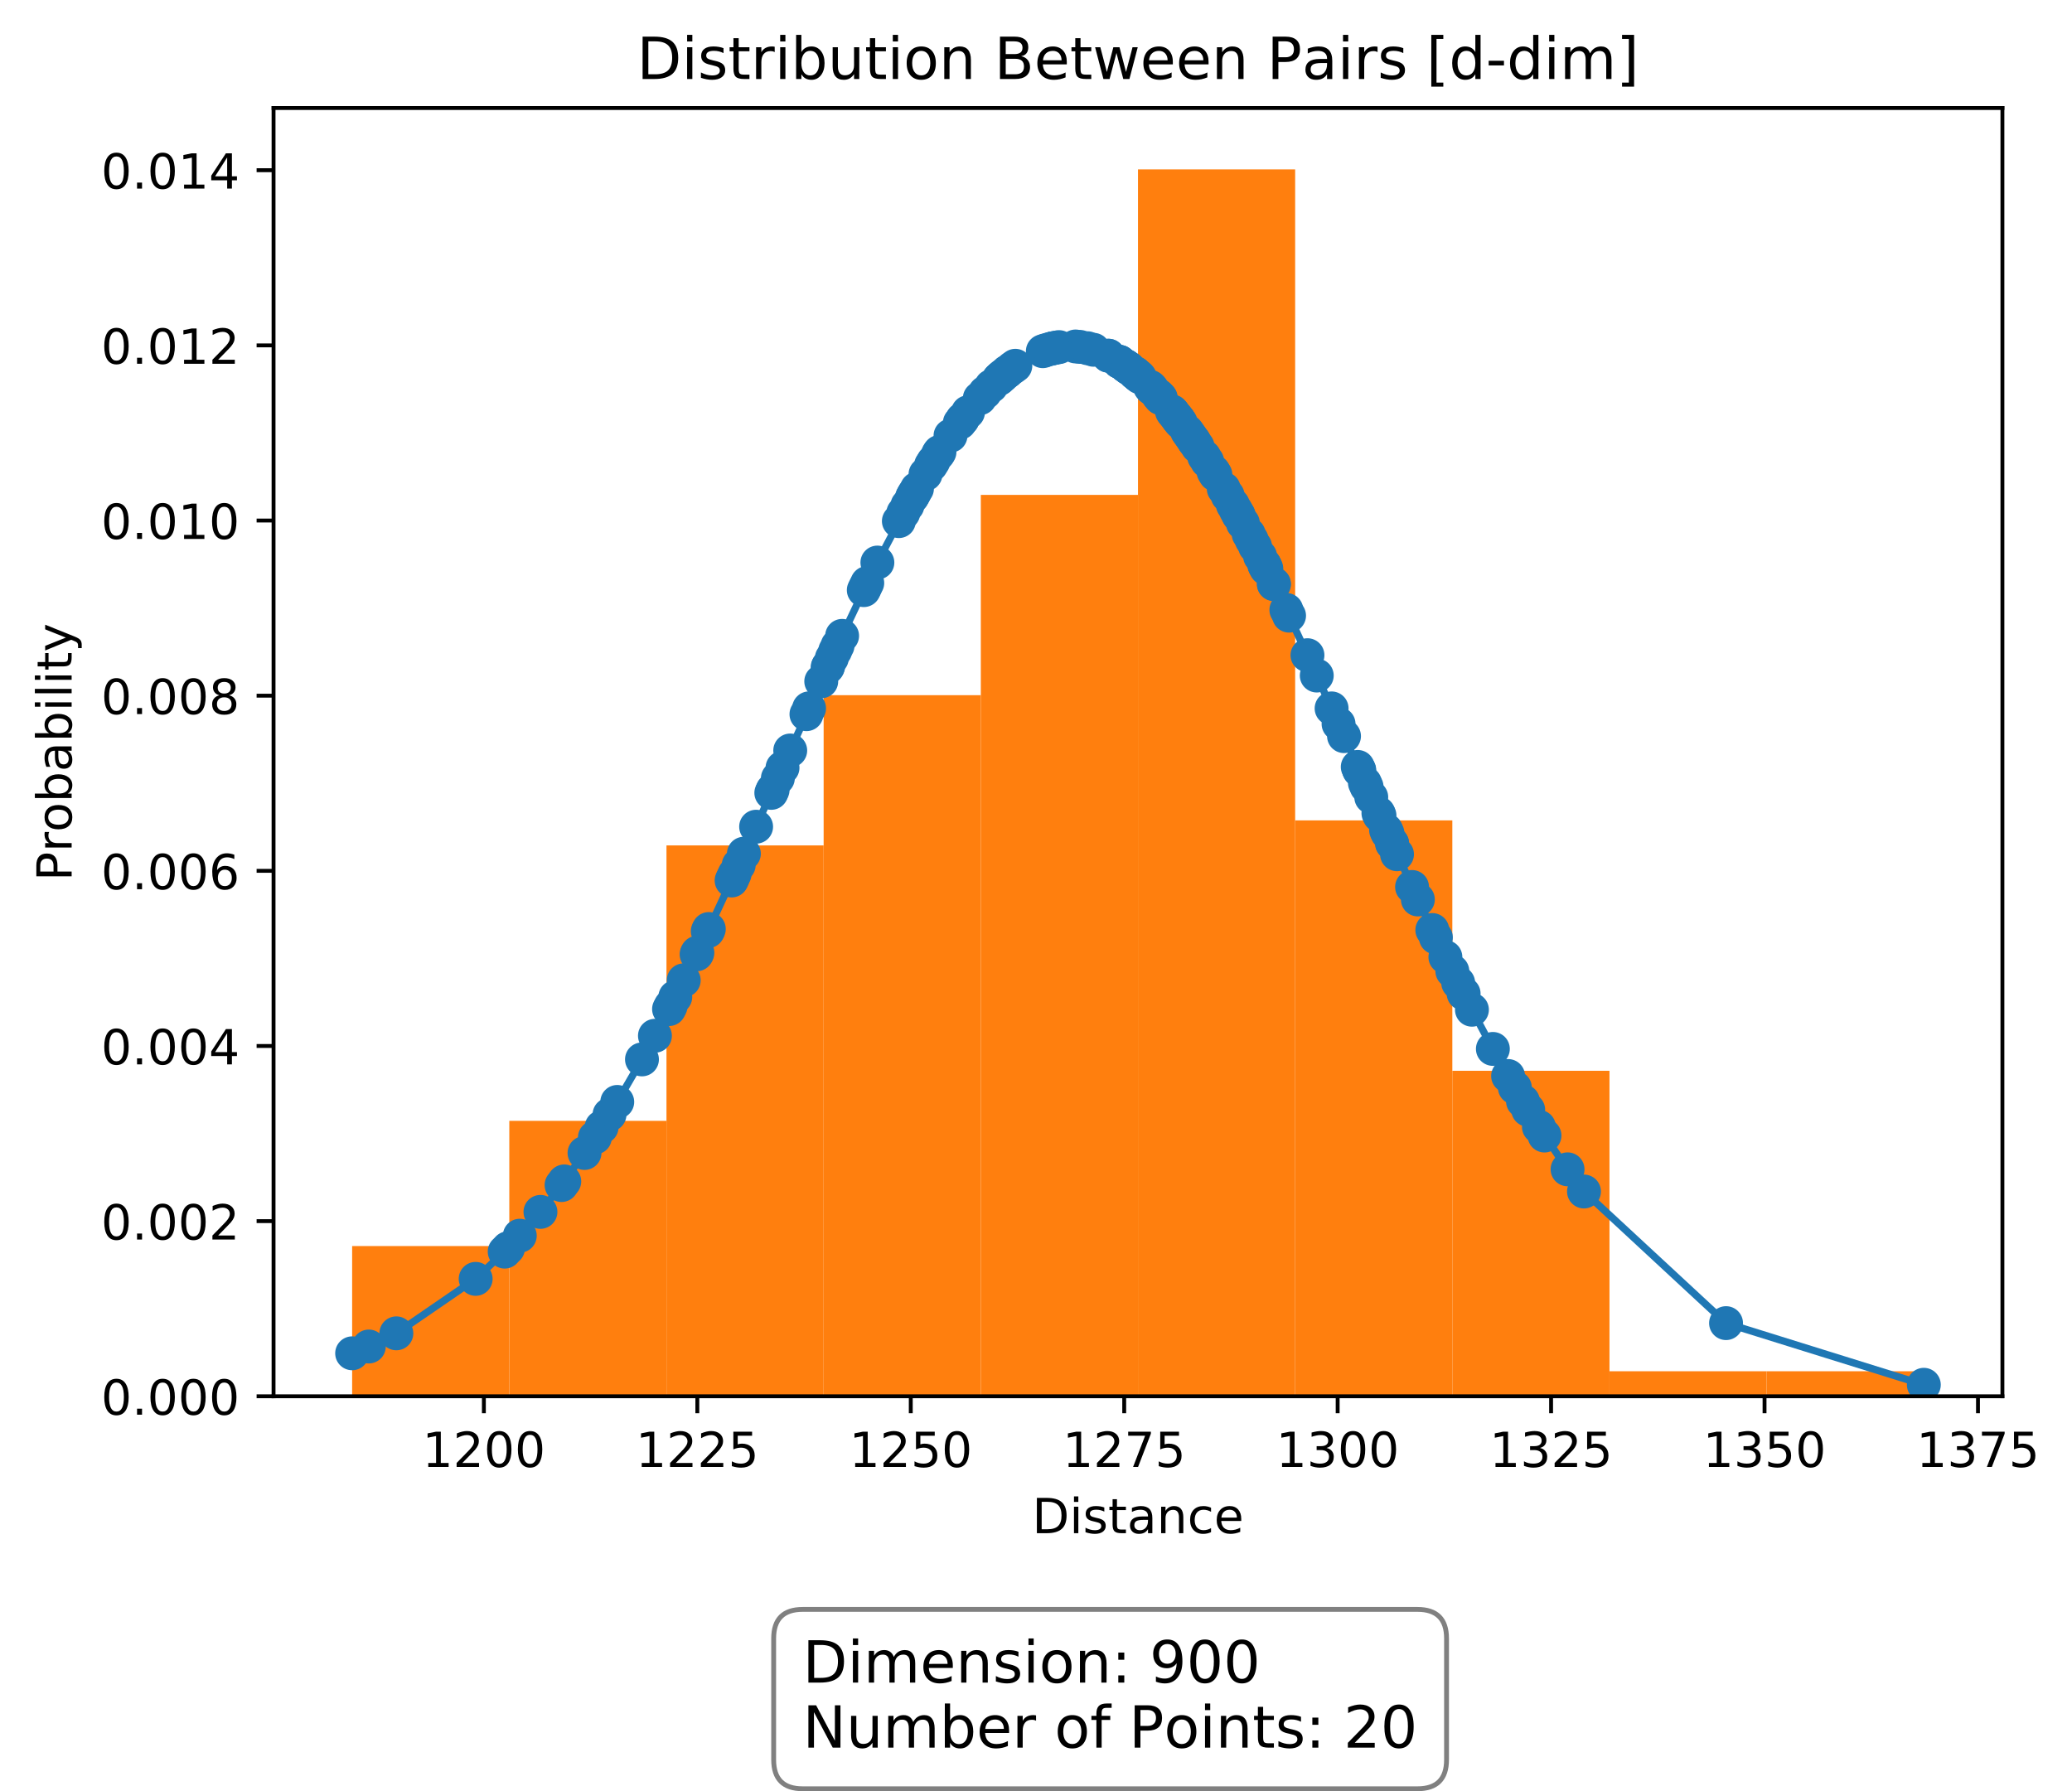 <?xml version="1.0" encoding="utf-8" standalone="no"?>
<!DOCTYPE svg PUBLIC "-//W3C//DTD SVG 1.1//EN"
  "http://www.w3.org/Graphics/SVG/1.1/DTD/svg11.dtd">
<!-- Created with matplotlib (http://matplotlib.org/) -->
<svg height="370pt" version="1.1" viewBox="0 0 428 370" width="428pt" xmlns="http://www.w3.org/2000/svg" xmlns:xlink="http://www.w3.org/1999/xlink">
 <defs>
  <style type="text/css">
*{stroke-linecap:butt;stroke-linejoin:round;}
  </style>
 </defs>
 <g id="figure_1">
  <g id="patch_1">
   <path d="M 0 370.702 
L 428.505 370.702 
L 428.505 0 
L 0 0 
z
" style="fill:#ffffff;"/>
  </g>
  <g id="axes_1">
   <g id="patch_2">
    <path d="M 56.506 288.43 
L 413.626 288.43 
L 413.626 22.318 
L 56.506 22.318 
z
" style="fill:#ffffff;"/>
   </g>
   <g id="patch_3">
    <path clip-path="url(#p02a61a9858)" d="M 72.739 288.43 
L 105.204 288.43 
L 105.204 257.397 
L 72.739 257.397 
z
" style="fill:#ff7f0e;"/>
   </g>
   <g id="patch_4">
    <path clip-path="url(#p02a61a9858)" d="M 105.204 288.43 
L 137.67 288.43 
L 137.67 231.535 
L 105.204 231.535 
z
" style="fill:#ff7f0e;"/>
   </g>
   <g id="patch_5">
    <path clip-path="url(#p02a61a9858)" d="M 137.67 288.43 
L 170.135 288.43 
L 170.135 174.641 
L 137.67 174.641 
z
" style="fill:#ff7f0e;"/>
   </g>
   <g id="patch_6">
    <path clip-path="url(#p02a61a9858)" d="M 170.135 288.43 
L 202.601 288.43 
L 202.601 143.607 
L 170.135 143.607 
z
" style="fill:#ff7f0e;"/>
   </g>
   <g id="patch_7">
    <path clip-path="url(#p02a61a9858)" d="M 202.601 288.43 
L 235.066 288.43 
L 235.066 102.229 
L 202.601 102.229 
z
" style="fill:#ff7f0e;"/>
   </g>
   <g id="patch_8">
    <path clip-path="url(#p02a61a9858)" d="M 235.066 288.43 
L 267.532 288.43 
L 267.532 34.99 
L 235.066 34.99 
z
" style="fill:#ff7f0e;"/>
   </g>
   <g id="patch_9">
    <path clip-path="url(#p02a61a9858)" d="M 267.532 288.43 
L 299.997 288.43 
L 299.997 169.468 
L 267.532 169.468 
z
" style="fill:#ff7f0e;"/>
   </g>
   <g id="patch_10">
    <path clip-path="url(#p02a61a9858)" d="M 299.997 288.43 
L 332.463 288.43 
L 332.463 221.191 
L 299.997 221.191 
z
" style="fill:#ff7f0e;"/>
   </g>
   <g id="patch_11">
    <path clip-path="url(#p02a61a9858)" d="M 332.463 288.43 
L 364.928 288.43 
L 364.928 283.258 
L 332.463 283.258 
z
" style="fill:#ff7f0e;"/>
   </g>
   <g id="patch_12">
    <path clip-path="url(#p02a61a9858)" d="M 364.928 288.43 
L 397.394 288.43 
L 397.394 283.258 
L 364.928 283.258 
z
" style="fill:#ff7f0e;"/>
   </g>
   <g id="matplotlib.axis_1">
    <g id="xtick_1">
     <g id="line2d_1">
      <defs>
       <path d="M 0 0 
L 0 3.5 
" id="md42ec4cbad" style="stroke:#000000;stroke-width:0.8;"/>
      </defs>
      <g>
       <use style="stroke:#000000;stroke-width:0.8;" x="99.952" xlink:href="#md42ec4cbad" y="288.43"/>
      </g>
     </g>
     <g id="text_1">
      <!-- 1200 -->
      <defs>
       <path d="M 12.406 8.297 
L 28.516 8.297 
L 28.516 63.922 
L 10.984 60.406 
L 10.984 69.391 
L 28.422 72.906 
L 38.281 72.906 
L 38.281 8.297 
L 54.391 8.297 
L 54.391 0 
L 12.406 0 
z
" id="DejaVuSans-31"/>
       <path d="M 19.188 8.297 
L 53.609 8.297 
L 53.609 0 
L 7.328 0 
L 7.328 8.297 
Q 12.938 14.109 22.625 23.891 
Q 32.328 33.688 34.812 36.531 
Q 39.547 41.844 41.422 45.531 
Q 43.312 49.219 43.312 52.781 
Q 43.312 58.594 39.234 62.25 
Q 35.156 65.922 28.609 65.922 
Q 23.969 65.922 18.812 64.312 
Q 13.672 62.703 7.812 59.422 
L 7.812 69.391 
Q 13.766 71.781 18.938 73 
Q 24.125 74.219 28.422 74.219 
Q 39.75 74.219 46.484 68.547 
Q 53.219 62.891 53.219 53.422 
Q 53.219 48.922 51.531 44.891 
Q 49.859 40.875 45.406 35.406 
Q 44.188 33.984 37.641 27.219 
Q 31.109 20.453 19.188 8.297 
z
" id="DejaVuSans-32"/>
       <path d="M 31.781 66.406 
Q 24.172 66.406 20.328 58.906 
Q 16.5 51.422 16.5 36.375 
Q 16.5 21.391 20.328 13.891 
Q 24.172 6.391 31.781 6.391 
Q 39.453 6.391 43.281 13.891 
Q 47.125 21.391 47.125 36.375 
Q 47.125 51.422 43.281 58.906 
Q 39.453 66.406 31.781 66.406 
z
M 31.781 74.219 
Q 44.047 74.219 50.516 64.516 
Q 56.984 54.828 56.984 36.375 
Q 56.984 17.969 50.516 8.266 
Q 44.047 -1.422 31.781 -1.422 
Q 19.531 -1.422 13.062 8.266 
Q 6.594 17.969 6.594 36.375 
Q 6.594 54.828 13.062 64.516 
Q 19.531 74.219 31.781 74.219 
z
" id="DejaVuSans-30"/>
      </defs>
      <g transform="translate(87.227 303.029)scale(0.1 -0.1)">
       <use xlink:href="#DejaVuSans-31"/>
       <use x="63.623" xlink:href="#DejaVuSans-32"/>
       <use x="127.246" xlink:href="#DejaVuSans-30"/>
       <use x="190.869" xlink:href="#DejaVuSans-30"/>
      </g>
     </g>
    </g>
    <g id="xtick_2">
     <g id="line2d_2">
      <g>
       <use style="stroke:#000000;stroke-width:0.8;" x="144.042" xlink:href="#md42ec4cbad" y="288.43"/>
      </g>
     </g>
     <g id="text_2">
      <!-- 1225 -->
      <defs>
       <path d="M 10.797 72.906 
L 49.516 72.906 
L 49.516 64.594 
L 19.828 64.594 
L 19.828 46.734 
Q 21.969 47.469 24.109 47.828 
Q 26.266 48.188 28.422 48.188 
Q 40.625 48.188 47.75 41.5 
Q 54.891 34.812 54.891 23.391 
Q 54.891 11.625 47.562 5.094 
Q 40.234 -1.422 26.906 -1.422 
Q 22.312 -1.422 17.547 -0.641 
Q 12.797 0.141 7.719 1.703 
L 7.719 11.625 
Q 12.109 9.234 16.797 8.062 
Q 21.484 6.891 26.703 6.891 
Q 35.156 6.891 40.078 11.328 
Q 45.016 15.766 45.016 23.391 
Q 45.016 31 40.078 35.438 
Q 35.156 39.891 26.703 39.891 
Q 22.75 39.891 18.812 39.016 
Q 14.891 38.141 10.797 36.281 
z
" id="DejaVuSans-35"/>
      </defs>
      <g transform="translate(131.317 303.029)scale(0.1 -0.1)">
       <use xlink:href="#DejaVuSans-31"/>
       <use x="63.623" xlink:href="#DejaVuSans-32"/>
       <use x="127.246" xlink:href="#DejaVuSans-32"/>
       <use x="190.869" xlink:href="#DejaVuSans-35"/>
      </g>
     </g>
    </g>
    <g id="xtick_3">
     <g id="line2d_3">
      <g>
       <use style="stroke:#000000;stroke-width:0.8;" x="188.132" xlink:href="#md42ec4cbad" y="288.43"/>
      </g>
     </g>
     <g id="text_3">
      <!-- 1250 -->
      <g transform="translate(175.407 303.029)scale(0.1 -0.1)">
       <use xlink:href="#DejaVuSans-31"/>
       <use x="63.623" xlink:href="#DejaVuSans-32"/>
       <use x="127.246" xlink:href="#DejaVuSans-35"/>
       <use x="190.869" xlink:href="#DejaVuSans-30"/>
      </g>
     </g>
    </g>
    <g id="xtick_4">
     <g id="line2d_4">
      <g>
       <use style="stroke:#000000;stroke-width:0.8;" x="232.221" xlink:href="#md42ec4cbad" y="288.43"/>
      </g>
     </g>
     <g id="text_4">
      <!-- 1275 -->
      <defs>
       <path d="M 8.203 72.906 
L 55.078 72.906 
L 55.078 68.703 
L 28.609 0 
L 18.312 0 
L 43.219 64.594 
L 8.203 64.594 
z
" id="DejaVuSans-37"/>
      </defs>
      <g transform="translate(219.496 303.029)scale(0.1 -0.1)">
       <use xlink:href="#DejaVuSans-31"/>
       <use x="63.623" xlink:href="#DejaVuSans-32"/>
       <use x="127.246" xlink:href="#DejaVuSans-37"/>
       <use x="190.869" xlink:href="#DejaVuSans-35"/>
      </g>
     </g>
    </g>
    <g id="xtick_5">
     <g id="line2d_5">
      <g>
       <use style="stroke:#000000;stroke-width:0.8;" x="276.311" xlink:href="#md42ec4cbad" y="288.43"/>
      </g>
     </g>
     <g id="text_5">
      <!-- 1300 -->
      <defs>
       <path d="M 40.578 39.312 
Q 47.656 37.797 51.625 33 
Q 55.609 28.219 55.609 21.188 
Q 55.609 10.406 48.188 4.484 
Q 40.766 -1.422 27.094 -1.422 
Q 22.516 -1.422 17.656 -0.516 
Q 12.797 0.391 7.625 2.203 
L 7.625 11.719 
Q 11.719 9.328 16.594 8.109 
Q 21.484 6.891 26.812 6.891 
Q 36.078 6.891 40.938 10.547 
Q 45.797 14.203 45.797 21.188 
Q 45.797 27.641 41.281 31.266 
Q 36.766 34.906 28.719 34.906 
L 20.219 34.906 
L 20.219 43.016 
L 29.109 43.016 
Q 36.375 43.016 40.234 45.922 
Q 44.094 48.828 44.094 54.297 
Q 44.094 59.906 40.109 62.906 
Q 36.141 65.922 28.719 65.922 
Q 24.656 65.922 20.016 65.031 
Q 15.375 64.156 9.812 62.312 
L 9.812 71.094 
Q 15.438 72.656 20.344 73.438 
Q 25.25 74.219 29.594 74.219 
Q 40.828 74.219 47.359 69.109 
Q 53.906 64.016 53.906 55.328 
Q 53.906 49.266 50.438 45.094 
Q 46.969 40.922 40.578 39.312 
z
" id="DejaVuSans-33"/>
      </defs>
      <g transform="translate(263.586 303.029)scale(0.1 -0.1)">
       <use xlink:href="#DejaVuSans-31"/>
       <use x="63.623" xlink:href="#DejaVuSans-33"/>
       <use x="127.246" xlink:href="#DejaVuSans-30"/>
       <use x="190.869" xlink:href="#DejaVuSans-30"/>
      </g>
     </g>
    </g>
    <g id="xtick_6">
     <g id="line2d_6">
      <g>
       <use style="stroke:#000000;stroke-width:0.8;" x="320.4" xlink:href="#md42ec4cbad" y="288.43"/>
      </g>
     </g>
     <g id="text_6">
      <!-- 1325 -->
      <g transform="translate(307.675 303.029)scale(0.1 -0.1)">
       <use xlink:href="#DejaVuSans-31"/>
       <use x="63.623" xlink:href="#DejaVuSans-33"/>
       <use x="127.246" xlink:href="#DejaVuSans-32"/>
       <use x="190.869" xlink:href="#DejaVuSans-35"/>
      </g>
     </g>
    </g>
    <g id="xtick_7">
     <g id="line2d_7">
      <g>
       <use style="stroke:#000000;stroke-width:0.8;" x="364.49" xlink:href="#md42ec4cbad" y="288.43"/>
      </g>
     </g>
     <g id="text_7">
      <!-- 1350 -->
      <g transform="translate(351.765 303.029)scale(0.1 -0.1)">
       <use xlink:href="#DejaVuSans-31"/>
       <use x="63.623" xlink:href="#DejaVuSans-33"/>
       <use x="127.246" xlink:href="#DejaVuSans-35"/>
       <use x="190.869" xlink:href="#DejaVuSans-30"/>
      </g>
     </g>
    </g>
    <g id="xtick_8">
     <g id="line2d_8">
      <g>
       <use style="stroke:#000000;stroke-width:0.8;" x="408.58" xlink:href="#md42ec4cbad" y="288.43"/>
      </g>
     </g>
     <g id="text_8">
      <!-- 1375 -->
      <g transform="translate(395.855 303.029)scale(0.1 -0.1)">
       <use xlink:href="#DejaVuSans-31"/>
       <use x="63.623" xlink:href="#DejaVuSans-33"/>
       <use x="127.246" xlink:href="#DejaVuSans-37"/>
       <use x="190.869" xlink:href="#DejaVuSans-35"/>
      </g>
     </g>
    </g>
    <g id="text_9">
     <!-- Distance -->
     <defs>
      <path d="M 19.672 64.797 
L 19.672 8.109 
L 31.594 8.109 
Q 46.688 8.109 53.688 14.938 
Q 60.688 21.781 60.688 36.531 
Q 60.688 51.172 53.688 57.984 
Q 46.688 64.797 31.594 64.797 
z
M 9.812 72.906 
L 30.078 72.906 
Q 51.266 72.906 61.172 64.094 
Q 71.094 55.281 71.094 36.531 
Q 71.094 17.672 61.125 8.828 
Q 51.172 0 30.078 0 
L 9.812 0 
z
" id="DejaVuSans-44"/>
      <path d="M 9.422 54.688 
L 18.406 54.688 
L 18.406 0 
L 9.422 0 
z
M 9.422 75.984 
L 18.406 75.984 
L 18.406 64.594 
L 9.422 64.594 
z
" id="DejaVuSans-69"/>
      <path d="M 44.281 53.078 
L 44.281 44.578 
Q 40.484 46.531 36.375 47.5 
Q 32.281 48.484 27.875 48.484 
Q 21.188 48.484 17.844 46.438 
Q 14.5 44.391 14.5 40.281 
Q 14.5 37.156 16.891 35.375 
Q 19.281 33.594 26.516 31.984 
L 29.594 31.297 
Q 39.156 29.25 43.188 25.516 
Q 47.219 21.781 47.219 15.094 
Q 47.219 7.469 41.188 3.016 
Q 35.156 -1.422 24.609 -1.422 
Q 20.219 -1.422 15.453 -0.562 
Q 10.688 0.297 5.422 2 
L 5.422 11.281 
Q 10.406 8.688 15.234 7.391 
Q 20.062 6.109 24.812 6.109 
Q 31.156 6.109 34.562 8.281 
Q 37.984 10.453 37.984 14.406 
Q 37.984 18.062 35.516 20.016 
Q 33.062 21.969 24.703 23.781 
L 21.578 24.516 
Q 13.234 26.266 9.516 29.906 
Q 5.812 33.547 5.812 39.891 
Q 5.812 47.609 11.281 51.797 
Q 16.75 56 26.812 56 
Q 31.781 56 36.172 55.266 
Q 40.578 54.547 44.281 53.078 
z
" id="DejaVuSans-73"/>
      <path d="M 18.312 70.219 
L 18.312 54.688 
L 36.812 54.688 
L 36.812 47.703 
L 18.312 47.703 
L 18.312 18.016 
Q 18.312 11.328 20.141 9.422 
Q 21.969 7.516 27.594 7.516 
L 36.812 7.516 
L 36.812 0 
L 27.594 0 
Q 17.188 0 13.234 3.875 
Q 9.281 7.766 9.281 18.016 
L 9.281 47.703 
L 2.688 47.703 
L 2.688 54.688 
L 9.281 54.688 
L 9.281 70.219 
z
" id="DejaVuSans-74"/>
      <path d="M 34.281 27.484 
Q 23.391 27.484 19.188 25 
Q 14.984 22.516 14.984 16.5 
Q 14.984 11.719 18.141 8.906 
Q 21.297 6.109 26.703 6.109 
Q 34.188 6.109 38.703 11.406 
Q 43.219 16.703 43.219 25.484 
L 43.219 27.484 
z
M 52.203 31.203 
L 52.203 0 
L 43.219 0 
L 43.219 8.297 
Q 40.141 3.328 35.547 0.953 
Q 30.953 -1.422 24.312 -1.422 
Q 15.922 -1.422 10.953 3.297 
Q 6 8.016 6 15.922 
Q 6 25.141 12.172 29.828 
Q 18.359 34.516 30.609 34.516 
L 43.219 34.516 
L 43.219 35.406 
Q 43.219 41.609 39.141 45 
Q 35.062 48.391 27.688 48.391 
Q 23 48.391 18.547 47.266 
Q 14.109 46.141 10.016 43.891 
L 10.016 52.203 
Q 14.938 54.109 19.578 55.047 
Q 24.219 56 28.609 56 
Q 40.484 56 46.344 49.844 
Q 52.203 43.703 52.203 31.203 
z
" id="DejaVuSans-61"/>
      <path d="M 54.891 33.016 
L 54.891 0 
L 45.906 0 
L 45.906 32.719 
Q 45.906 40.484 42.875 44.328 
Q 39.844 48.188 33.797 48.188 
Q 26.516 48.188 22.312 43.547 
Q 18.109 38.922 18.109 30.906 
L 18.109 0 
L 9.078 0 
L 9.078 54.688 
L 18.109 54.688 
L 18.109 46.188 
Q 21.344 51.125 25.703 53.562 
Q 30.078 56 35.797 56 
Q 45.219 56 50.047 50.172 
Q 54.891 44.344 54.891 33.016 
z
" id="DejaVuSans-6e"/>
      <path d="M 48.781 52.594 
L 48.781 44.188 
Q 44.969 46.297 41.141 47.344 
Q 37.312 48.391 33.406 48.391 
Q 24.656 48.391 19.812 42.844 
Q 14.984 37.312 14.984 27.297 
Q 14.984 17.281 19.812 11.734 
Q 24.656 6.203 33.406 6.203 
Q 37.312 6.203 41.141 7.25 
Q 44.969 8.297 48.781 10.406 
L 48.781 2.094 
Q 45.016 0.344 40.984 -0.531 
Q 36.969 -1.422 32.422 -1.422 
Q 20.062 -1.422 12.781 6.344 
Q 5.516 14.109 5.516 27.297 
Q 5.516 40.672 12.859 48.328 
Q 20.219 56 33.016 56 
Q 37.156 56 41.109 55.141 
Q 45.062 54.297 48.781 52.594 
z
" id="DejaVuSans-63"/>
      <path d="M 56.203 29.594 
L 56.203 25.203 
L 14.891 25.203 
Q 15.484 15.922 20.484 11.062 
Q 25.484 6.203 34.422 6.203 
Q 39.594 6.203 44.453 7.469 
Q 49.312 8.734 54.109 11.281 
L 54.109 2.781 
Q 49.266 0.734 44.188 -0.344 
Q 39.109 -1.422 33.891 -1.422 
Q 20.797 -1.422 13.156 6.188 
Q 5.516 13.812 5.516 26.812 
Q 5.516 40.234 12.766 48.109 
Q 20.016 56 32.328 56 
Q 43.359 56 49.781 48.891 
Q 56.203 41.797 56.203 29.594 
z
M 47.219 32.234 
Q 47.125 39.594 43.094 43.984 
Q 39.062 48.391 32.422 48.391 
Q 24.906 48.391 20.391 44.141 
Q 15.875 39.891 15.188 32.172 
z
" id="DejaVuSans-65"/>
     </defs>
     <g transform="translate(213.204 316.707)scale(0.1 -0.1)">
      <use xlink:href="#DejaVuSans-44"/>
      <use x="77.002" xlink:href="#DejaVuSans-69"/>
      <use x="104.785" xlink:href="#DejaVuSans-73"/>
      <use x="156.885" xlink:href="#DejaVuSans-74"/>
      <use x="196.094" xlink:href="#DejaVuSans-61"/>
      <use x="257.373" xlink:href="#DejaVuSans-6e"/>
      <use x="320.752" xlink:href="#DejaVuSans-63"/>
      <use x="375.732" xlink:href="#DejaVuSans-65"/>
     </g>
    </g>
   </g>
   <g id="matplotlib.axis_2">
    <g id="ytick_1">
     <g id="line2d_9">
      <defs>
       <path d="M 0 0 
L -3.5 0 
" id="ma7ad025b4d" style="stroke:#000000;stroke-width:0.8;"/>
      </defs>
      <g>
       <use style="stroke:#000000;stroke-width:0.8;" x="56.506" xlink:href="#ma7ad025b4d" y="288.43"/>
      </g>
     </g>
     <g id="text_10">
      <!-- 0.000 -->
      <defs>
       <path d="M 10.688 12.406 
L 21 12.406 
L 21 0 
L 10.688 0 
z
" id="DejaVuSans-2e"/>
      </defs>
      <g transform="translate(20.878 292.229)scale(0.1 -0.1)">
       <use xlink:href="#DejaVuSans-30"/>
       <use x="63.623" xlink:href="#DejaVuSans-2e"/>
       <use x="95.41" xlink:href="#DejaVuSans-30"/>
       <use x="159.033" xlink:href="#DejaVuSans-30"/>
       <use x="222.656" xlink:href="#DejaVuSans-30"/>
      </g>
     </g>
    </g>
    <g id="ytick_2">
     <g id="line2d_10">
      <g>
       <use style="stroke:#000000;stroke-width:0.8;" x="56.506" xlink:href="#ma7ad025b4d" y="252.249"/>
      </g>
     </g>
     <g id="text_11">
      <!-- 0.002 -->
      <g transform="translate(20.878 256.048)scale(0.1 -0.1)">
       <use xlink:href="#DejaVuSans-30"/>
       <use x="63.623" xlink:href="#DejaVuSans-2e"/>
       <use x="95.41" xlink:href="#DejaVuSans-30"/>
       <use x="159.033" xlink:href="#DejaVuSans-30"/>
       <use x="222.656" xlink:href="#DejaVuSans-32"/>
      </g>
     </g>
    </g>
    <g id="ytick_3">
     <g id="line2d_11">
      <g>
       <use style="stroke:#000000;stroke-width:0.8;" x="56.506" xlink:href="#ma7ad025b4d" y="216.067"/>
      </g>
     </g>
     <g id="text_12">
      <!-- 0.004 -->
      <defs>
       <path d="M 37.797 64.312 
L 12.891 25.391 
L 37.797 25.391 
z
M 35.203 72.906 
L 47.609 72.906 
L 47.609 25.391 
L 58.016 25.391 
L 58.016 17.188 
L 47.609 17.188 
L 47.609 0 
L 37.797 0 
L 37.797 17.188 
L 4.891 17.188 
L 4.891 26.703 
z
" id="DejaVuSans-34"/>
      </defs>
      <g transform="translate(20.878 219.866)scale(0.1 -0.1)">
       <use xlink:href="#DejaVuSans-30"/>
       <use x="63.623" xlink:href="#DejaVuSans-2e"/>
       <use x="95.41" xlink:href="#DejaVuSans-30"/>
       <use x="159.033" xlink:href="#DejaVuSans-30"/>
       <use x="222.656" xlink:href="#DejaVuSans-34"/>
      </g>
     </g>
    </g>
    <g id="ytick_4">
     <g id="line2d_12">
      <g>
       <use style="stroke:#000000;stroke-width:0.8;" x="56.506" xlink:href="#ma7ad025b4d" y="179.885"/>
      </g>
     </g>
     <g id="text_13">
      <!-- 0.006 -->
      <defs>
       <path d="M 33.016 40.375 
Q 26.375 40.375 22.484 35.828 
Q 18.609 31.297 18.609 23.391 
Q 18.609 15.531 22.484 10.953 
Q 26.375 6.391 33.016 6.391 
Q 39.656 6.391 43.531 10.953 
Q 47.406 15.531 47.406 23.391 
Q 47.406 31.297 43.531 35.828 
Q 39.656 40.375 33.016 40.375 
z
M 52.594 71.297 
L 52.594 62.312 
Q 48.875 64.062 45.094 64.984 
Q 41.312 65.922 37.594 65.922 
Q 27.828 65.922 22.672 59.328 
Q 17.531 52.734 16.797 39.406 
Q 19.672 43.656 24.016 45.922 
Q 28.375 48.188 33.594 48.188 
Q 44.578 48.188 50.953 41.516 
Q 57.328 34.859 57.328 23.391 
Q 57.328 12.156 50.688 5.359 
Q 44.047 -1.422 33.016 -1.422 
Q 20.359 -1.422 13.672 8.266 
Q 6.984 17.969 6.984 36.375 
Q 6.984 53.656 15.188 63.938 
Q 23.391 74.219 37.203 74.219 
Q 40.922 74.219 44.703 73.484 
Q 48.484 72.75 52.594 71.297 
z
" id="DejaVuSans-36"/>
      </defs>
      <g transform="translate(20.878 183.685)scale(0.1 -0.1)">
       <use xlink:href="#DejaVuSans-30"/>
       <use x="63.623" xlink:href="#DejaVuSans-2e"/>
       <use x="95.41" xlink:href="#DejaVuSans-30"/>
       <use x="159.033" xlink:href="#DejaVuSans-30"/>
       <use x="222.656" xlink:href="#DejaVuSans-36"/>
      </g>
     </g>
    </g>
    <g id="ytick_5">
     <g id="line2d_13">
      <g>
       <use style="stroke:#000000;stroke-width:0.8;" x="56.506" xlink:href="#ma7ad025b4d" y="143.704"/>
      </g>
     </g>
     <g id="text_14">
      <!-- 0.008 -->
      <defs>
       <path d="M 31.781 34.625 
Q 24.75 34.625 20.719 30.859 
Q 16.703 27.094 16.703 20.516 
Q 16.703 13.922 20.719 10.156 
Q 24.75 6.391 31.781 6.391 
Q 38.812 6.391 42.859 10.172 
Q 46.922 13.969 46.922 20.516 
Q 46.922 27.094 42.891 30.859 
Q 38.875 34.625 31.781 34.625 
z
M 21.922 38.812 
Q 15.578 40.375 12.031 44.719 
Q 8.5 49.078 8.5 55.328 
Q 8.5 64.062 14.719 69.141 
Q 20.953 74.219 31.781 74.219 
Q 42.672 74.219 48.875 69.141 
Q 55.078 64.062 55.078 55.328 
Q 55.078 49.078 51.531 44.719 
Q 48 40.375 41.703 38.812 
Q 48.828 37.156 52.797 32.312 
Q 56.781 27.484 56.781 20.516 
Q 56.781 9.906 50.312 4.234 
Q 43.844 -1.422 31.781 -1.422 
Q 19.734 -1.422 13.25 4.234 
Q 6.781 9.906 6.781 20.516 
Q 6.781 27.484 10.781 32.312 
Q 14.797 37.156 21.922 38.812 
z
M 18.312 54.391 
Q 18.312 48.734 21.844 45.562 
Q 25.391 42.391 31.781 42.391 
Q 38.141 42.391 41.719 45.562 
Q 45.312 48.734 45.312 54.391 
Q 45.312 60.062 41.719 63.234 
Q 38.141 66.406 31.781 66.406 
Q 25.391 66.406 21.844 63.234 
Q 18.312 60.062 18.312 54.391 
z
" id="DejaVuSans-38"/>
      </defs>
      <g transform="translate(20.878 147.503)scale(0.1 -0.1)">
       <use xlink:href="#DejaVuSans-30"/>
       <use x="63.623" xlink:href="#DejaVuSans-2e"/>
       <use x="95.41" xlink:href="#DejaVuSans-30"/>
       <use x="159.033" xlink:href="#DejaVuSans-30"/>
       <use x="222.656" xlink:href="#DejaVuSans-38"/>
      </g>
     </g>
    </g>
    <g id="ytick_6">
     <g id="line2d_14">
      <g>
       <use style="stroke:#000000;stroke-width:0.8;" x="56.506" xlink:href="#ma7ad025b4d" y="107.522"/>
      </g>
     </g>
     <g id="text_15">
      <!-- 0.010 -->
      <g transform="translate(20.878 111.321)scale(0.1 -0.1)">
       <use xlink:href="#DejaVuSans-30"/>
       <use x="63.623" xlink:href="#DejaVuSans-2e"/>
       <use x="95.41" xlink:href="#DejaVuSans-30"/>
       <use x="159.033" xlink:href="#DejaVuSans-31"/>
       <use x="222.656" xlink:href="#DejaVuSans-30"/>
      </g>
     </g>
    </g>
    <g id="ytick_7">
     <g id="line2d_15">
      <g>
       <use style="stroke:#000000;stroke-width:0.8;" x="56.506" xlink:href="#ma7ad025b4d" y="71.341"/>
      </g>
     </g>
     <g id="text_16">
      <!-- 0.012 -->
      <g transform="translate(20.878 75.14)scale(0.1 -0.1)">
       <use xlink:href="#DejaVuSans-30"/>
       <use x="63.623" xlink:href="#DejaVuSans-2e"/>
       <use x="95.41" xlink:href="#DejaVuSans-30"/>
       <use x="159.033" xlink:href="#DejaVuSans-31"/>
       <use x="222.656" xlink:href="#DejaVuSans-32"/>
      </g>
     </g>
    </g>
    <g id="ytick_8">
     <g id="line2d_16">
      <g>
       <use style="stroke:#000000;stroke-width:0.8;" x="56.506" xlink:href="#ma7ad025b4d" y="35.159"/>
      </g>
     </g>
     <g id="text_17">
      <!-- 0.014 -->
      <g transform="translate(20.878 38.958)scale(0.1 -0.1)">
       <use xlink:href="#DejaVuSans-30"/>
       <use x="63.623" xlink:href="#DejaVuSans-2e"/>
       <use x="95.41" xlink:href="#DejaVuSans-30"/>
       <use x="159.033" xlink:href="#DejaVuSans-31"/>
       <use x="222.656" xlink:href="#DejaVuSans-34"/>
      </g>
     </g>
    </g>
    <g id="text_18">
     <!-- Probability -->
     <defs>
      <path d="M 19.672 64.797 
L 19.672 37.406 
L 32.078 37.406 
Q 38.969 37.406 42.719 40.969 
Q 46.484 44.531 46.484 51.125 
Q 46.484 57.672 42.719 61.234 
Q 38.969 64.797 32.078 64.797 
z
M 9.812 72.906 
L 32.078 72.906 
Q 44.344 72.906 50.609 67.359 
Q 56.891 61.812 56.891 51.125 
Q 56.891 40.328 50.609 34.812 
Q 44.344 29.297 32.078 29.297 
L 19.672 29.297 
L 19.672 0 
L 9.812 0 
z
" id="DejaVuSans-50"/>
      <path d="M 41.109 46.297 
Q 39.594 47.172 37.812 47.578 
Q 36.031 48 33.891 48 
Q 26.266 48 22.188 43.047 
Q 18.109 38.094 18.109 28.812 
L 18.109 0 
L 9.078 0 
L 9.078 54.688 
L 18.109 54.688 
L 18.109 46.188 
Q 20.953 51.172 25.484 53.578 
Q 30.031 56 36.531 56 
Q 37.453 56 38.578 55.875 
Q 39.703 55.766 41.062 55.516 
z
" id="DejaVuSans-72"/>
      <path d="M 30.609 48.391 
Q 23.391 48.391 19.188 42.75 
Q 14.984 37.109 14.984 27.297 
Q 14.984 17.484 19.156 11.844 
Q 23.344 6.203 30.609 6.203 
Q 37.797 6.203 41.984 11.859 
Q 46.188 17.531 46.188 27.297 
Q 46.188 37.016 41.984 42.703 
Q 37.797 48.391 30.609 48.391 
z
M 30.609 56 
Q 42.328 56 49.016 48.375 
Q 55.719 40.766 55.719 27.297 
Q 55.719 13.875 49.016 6.219 
Q 42.328 -1.422 30.609 -1.422 
Q 18.844 -1.422 12.172 6.219 
Q 5.516 13.875 5.516 27.297 
Q 5.516 40.766 12.172 48.375 
Q 18.844 56 30.609 56 
z
" id="DejaVuSans-6f"/>
      <path d="M 48.688 27.297 
Q 48.688 37.203 44.609 42.844 
Q 40.531 48.484 33.406 48.484 
Q 26.266 48.484 22.188 42.844 
Q 18.109 37.203 18.109 27.297 
Q 18.109 17.391 22.188 11.75 
Q 26.266 6.109 33.406 6.109 
Q 40.531 6.109 44.609 11.75 
Q 48.688 17.391 48.688 27.297 
z
M 18.109 46.391 
Q 20.953 51.266 25.266 53.625 
Q 29.594 56 35.594 56 
Q 45.562 56 51.781 48.094 
Q 58.016 40.188 58.016 27.297 
Q 58.016 14.406 51.781 6.484 
Q 45.562 -1.422 35.594 -1.422 
Q 29.594 -1.422 25.266 0.953 
Q 20.953 3.328 18.109 8.203 
L 18.109 0 
L 9.078 0 
L 9.078 75.984 
L 18.109 75.984 
z
" id="DejaVuSans-62"/>
      <path d="M 9.422 75.984 
L 18.406 75.984 
L 18.406 0 
L 9.422 0 
z
" id="DejaVuSans-6c"/>
      <path d="M 32.172 -5.078 
Q 28.375 -14.844 24.75 -17.812 
Q 21.141 -20.797 15.094 -20.797 
L 7.906 -20.797 
L 7.906 -13.281 
L 13.188 -13.281 
Q 16.891 -13.281 18.938 -11.516 
Q 21 -9.766 23.484 -3.219 
L 25.094 0.875 
L 2.984 54.688 
L 12.5 54.688 
L 29.594 11.922 
L 46.688 54.688 
L 56.203 54.688 
z
" id="DejaVuSans-79"/>
     </defs>
     <g transform="translate(14.798 182.001)rotate(-90)scale(0.1 -0.1)">
      <use xlink:href="#DejaVuSans-50"/>
      <use x="60.287" xlink:href="#DejaVuSans-72"/>
      <use x="101.369" xlink:href="#DejaVuSans-6f"/>
      <use x="162.551" xlink:href="#DejaVuSans-62"/>
      <use x="226.027" xlink:href="#DejaVuSans-61"/>
      <use x="287.307" xlink:href="#DejaVuSans-62"/>
      <use x="350.783" xlink:href="#DejaVuSans-69"/>
      <use x="378.566" xlink:href="#DejaVuSans-6c"/>
      <use x="406.35" xlink:href="#DejaVuSans-69"/>
      <use x="434.133" xlink:href="#DejaVuSans-74"/>
      <use x="473.342" xlink:href="#DejaVuSans-79"/>
     </g>
    </g>
   </g>
   <g id="line2d_17">
    <path clip-path="url(#p02a61a9858)" d="M 72.739 279.549 
L 76.185 278.145 
L 81.873 275.425 
L 98.254 264.175 
L 104.938 257.844 
L 107.369 255.258 
L 111.638 250.337 
L 116.559 244.044 
L 122.88 234.967 
L 125.904 230.23 
L 127.502 227.623 
L 132.607 218.838 
L 138.199 208.447 
L 141.233 202.503 
L 146.416 191.907 
L 153.66 176.346 
L 163.233 155.026 
L 173.006 133.385 
L 178.751 121.237 
L 181.236 116.206 
L 187.444 104.408 
L 191.177 97.959 
L 194.064 93.358 
L 198.268 87.331 
L 199.955 85.154 
L 203.47 81.093 
L 206.536 78.103 
L 208.124 76.764 
L 209.734 75.557 
L 215.992 72.35 
L 218.242 71.788 
L 218.773 71.702 
L 222.171 71.57 
L 223.096 71.66 
L 225.874 72.252 
L 228.971 73.48 
L 231.309 74.797 
L 233.229 76.124 
L 235.448 77.928 
L 237.989 80.342 
L 239.786 82.265 
L 243.513 86.803 
L 246.427 90.836 
L 249.35 95.28 
L 252.782 100.965 
L 255.889 106.504 
L 259.253 112.874 
L 263.158 120.681 
L 266.274 127.172 
L 271.996 139.546 
L 292.88 185.8 
L 298.566 197.7 
L 304.049 208.578 
L 308.373 216.673 
L 312.917 224.67 
L 315.671 229.25 
L 319.038 234.566 
L 323.801 241.545 
L 327.193 246.127 
L 356.539 273.316 
L 397.394 286.052 
L 397.394 286.052 
" style="fill:none;stroke:#1f77b4;stroke-linecap:square;stroke-width:1.5;"/>
    <defs>
     <path d="M 0 3 
C 0.796 3 1.559 2.684 2.121 2.121 
C 2.684 1.559 3 0.796 3 0 
C 3 -0.796 2.684 -1.559 2.121 -2.121 
C 1.559 -2.684 0.796 -3 0 -3 
C -0.796 -3 -1.559 -2.684 -2.121 -2.121 
C -2.684 -1.559 -3 -0.796 -3 0 
C -3 0.796 -2.684 1.559 -2.121 2.121 
C -1.559 2.684 -0.796 3 0 3 
z
" id="m6cf70eaae0" style="stroke:#1f77b4;"/>
    </defs>
    <g clip-path="url(#p02a61a9858)">
     <use style="fill:#1f77b4;stroke:#1f77b4;" x="72.739" xlink:href="#m6cf70eaae0" y="279.549"/>
     <use style="fill:#1f77b4;stroke:#1f77b4;" x="76.185" xlink:href="#m6cf70eaae0" y="278.145"/>
     <use style="fill:#1f77b4;stroke:#1f77b4;" x="81.873" xlink:href="#m6cf70eaae0" y="275.425"/>
     <use style="fill:#1f77b4;stroke:#1f77b4;" x="98.254" xlink:href="#m6cf70eaae0" y="264.175"/>
     <use style="fill:#1f77b4;stroke:#1f77b4;" x="104.252" xlink:href="#m6cf70eaae0" y="258.545"/>
     <use style="fill:#1f77b4;stroke:#1f77b4;" x="104.938" xlink:href="#m6cf70eaae0" y="257.844"/>
     <use style="fill:#1f77b4;stroke:#1f77b4;" x="107.369" xlink:href="#m6cf70eaae0" y="255.258"/>
     <use style="fill:#1f77b4;stroke:#1f77b4;" x="111.638" xlink:href="#m6cf70eaae0" y="250.337"/>
     <use style="fill:#1f77b4;stroke:#1f77b4;" x="116" xlink:href="#m6cf70eaae0" y="244.793"/>
     <use style="fill:#1f77b4;stroke:#1f77b4;" x="116.559" xlink:href="#m6cf70eaae0" y="244.044"/>
     <use style="fill:#1f77b4;stroke:#1f77b4;" x="120.74" xlink:href="#m6cf70eaae0" y="238.166"/>
     <use style="fill:#1f77b4;stroke:#1f77b4;" x="122.88" xlink:href="#m6cf70eaae0" y="234.967"/>
     <use style="fill:#1f77b4;stroke:#1f77b4;" x="124.275" xlink:href="#m6cf70eaae0" y="232.813"/>
     <use style="fill:#1f77b4;stroke:#1f77b4;" x="125.904" xlink:href="#m6cf70eaae0" y="230.23"/>
     <use style="fill:#1f77b4;stroke:#1f77b4;" x="127.502" xlink:href="#m6cf70eaae0" y="227.623"/>
     <use style="fill:#1f77b4;stroke:#1f77b4;" x="132.607" xlink:href="#m6cf70eaae0" y="218.838"/>
     <use style="fill:#1f77b4;stroke:#1f77b4;" x="135.286" xlink:href="#m6cf70eaae0" y="213.957"/>
     <use style="fill:#1f77b4;stroke:#1f77b4;" x="138.199" xlink:href="#m6cf70eaae0" y="208.447"/>
     <use style="fill:#1f77b4;stroke:#1f77b4;" x="138.529" xlink:href="#m6cf70eaae0" y="207.812"/>
     <use style="fill:#1f77b4;stroke:#1f77b4;" x="139.488" xlink:href="#m6cf70eaae0" y="205.948"/>
     <use style="fill:#1f77b4;stroke:#1f77b4;" x="141.233" xlink:href="#m6cf70eaae0" y="202.503"/>
     <use style="fill:#1f77b4;stroke:#1f77b4;" x="143.891" xlink:href="#m6cf70eaae0" y="197.134"/>
     <use style="fill:#1f77b4;stroke:#1f77b4;" x="144.055" xlink:href="#m6cf70eaae0" y="196.798"/>
     <use style="fill:#1f77b4;stroke:#1f77b4;" x="146.199" xlink:href="#m6cf70eaae0" y="192.36"/>
     <use style="fill:#1f77b4;stroke:#1f77b4;" x="146.416" xlink:href="#m6cf70eaae0" y="191.907"/>
     <use style="fill:#1f77b4;stroke:#1f77b4;" x="151.122" xlink:href="#m6cf70eaae0" y="181.88"/>
     <use style="fill:#1f77b4;stroke:#1f77b4;" x="151.394" xlink:href="#m6cf70eaae0" y="181.29"/>
     <use style="fill:#1f77b4;stroke:#1f77b4;" x="151.732" xlink:href="#m6cf70eaae0" y="180.558"/>
     <use style="fill:#1f77b4;stroke:#1f77b4;" x="152.589" xlink:href="#m6cf70eaae0" y="178.691"/>
     <use style="fill:#1f77b4;stroke:#1f77b4;" x="153.66" xlink:href="#m6cf70eaae0" y="176.346"/>
     <use style="fill:#1f77b4;stroke:#1f77b4;" x="156.187" xlink:href="#m6cf70eaae0" y="170.77"/>
     <use style="fill:#1f77b4;stroke:#1f77b4;" x="159.324" xlink:href="#m6cf70eaae0" y="163.781"/>
     <use style="fill:#1f77b4;stroke:#1f77b4;" x="159.594" xlink:href="#m6cf70eaae0" y="163.178"/>
     <use style="fill:#1f77b4;stroke:#1f77b4;" x="160.679" xlink:href="#m6cf70eaae0" y="160.749"/>
     <use style="fill:#1f77b4;stroke:#1f77b4;" x="161.64" xlink:href="#m6cf70eaae0" y="158.596"/>
     <use style="fill:#1f77b4;stroke:#1f77b4;" x="163.233" xlink:href="#m6cf70eaae0" y="155.026"/>
     <use style="fill:#1f77b4;stroke:#1f77b4;" x="166.584" xlink:href="#m6cf70eaae0" y="147.529"/>
     <use style="fill:#1f77b4;stroke:#1f77b4;" x="167.127" xlink:href="#m6cf70eaae0" y="146.32"/>
     <use style="fill:#1f77b4;stroke:#1f77b4;" x="169.639" xlink:href="#m6cf70eaae0" y="140.749"/>
     <use style="fill:#1f77b4;stroke:#1f77b4;" x="170.949" xlink:href="#m6cf70eaae0" y="137.867"/>
     <use style="fill:#1f77b4;stroke:#1f77b4;" x="171.083" xlink:href="#m6cf70eaae0" y="137.574"/>
     <use style="fill:#1f77b4;stroke:#1f77b4;" x="171.826" xlink:href="#m6cf70eaae0" y="135.949"/>
     <use style="fill:#1f77b4;stroke:#1f77b4;" x="172.521" xlink:href="#m6cf70eaae0" y="134.436"/>
     <use style="fill:#1f77b4;stroke:#1f77b4;" x="173.006" xlink:href="#m6cf70eaae0" y="133.385"/>
     <use style="fill:#1f77b4;stroke:#1f77b4;" x="173.95" xlink:href="#m6cf70eaae0" y="131.348"/>
     <use style="fill:#1f77b4;stroke:#1f77b4;" x="178.428" xlink:href="#m6cf70eaae0" y="121.902"/>
     <use style="fill:#1f77b4;stroke:#1f77b4;" x="178.751" xlink:href="#m6cf70eaae0" y="121.237"/>
     <use style="fill:#1f77b4;stroke:#1f77b4;" x="179.147" xlink:href="#m6cf70eaae0" y="120.427"/>
     <use style="fill:#1f77b4;stroke:#1f77b4;" x="181.236" xlink:href="#m6cf70eaae0" y="116.206"/>
     <use style="fill:#1f77b4;stroke:#1f77b4;" x="185.673" xlink:href="#m6cf70eaae0" y="107.648"/>
     <use style="fill:#1f77b4;stroke:#1f77b4;" x="186.586" xlink:href="#m6cf70eaae0" y="105.964"/>
     <use style="fill:#1f77b4;stroke:#1f77b4;" x="187.444" xlink:href="#m6cf70eaae0" y="104.408"/>
     <use style="fill:#1f77b4;stroke:#1f77b4;" x="188.392" xlink:href="#m6cf70eaae0" y="102.72"/>
     <use style="fill:#1f77b4;stroke:#1f77b4;" x="188.643" xlink:href="#m6cf70eaae0" y="102.278"/>
     <use style="fill:#1f77b4;stroke:#1f77b4;" x="188.909" xlink:href="#m6cf70eaae0" y="101.813"/>
     <use style="fill:#1f77b4;stroke:#1f77b4;" x="189.413" xlink:href="#m6cf70eaae0" y="100.94"/>
     <use style="fill:#1f77b4;stroke:#1f77b4;" x="191.177" xlink:href="#m6cf70eaae0" y="97.959"/>
     <use style="fill:#1f77b4;stroke:#1f77b4;" x="192.327" xlink:href="#m6cf70eaae0" y="96.084"/>
     <use style="fill:#1f77b4;stroke:#1f77b4;" x="192.796" xlink:href="#m6cf70eaae0" y="95.334"/>
     <use style="fill:#1f77b4;stroke:#1f77b4;" x="193.749" xlink:href="#m6cf70eaae0" y="93.843"/>
     <use style="fill:#1f77b4;stroke:#1f77b4;" x="194.064" xlink:href="#m6cf70eaae0" y="93.358"/>
     <use style="fill:#1f77b4;stroke:#1f77b4;" x="196.341" xlink:href="#m6cf70eaae0" y="89.991"/>
     <use style="fill:#1f77b4;stroke:#1f77b4;" x="198.268" xlink:href="#m6cf70eaae0" y="87.331"/>
     <use style="fill:#1f77b4;stroke:#1f77b4;" x="198.819" xlink:href="#m6cf70eaae0" y="86.604"/>
     <use style="fill:#1f77b4;stroke:#1f77b4;" x="198.831" xlink:href="#m6cf70eaae0" y="86.588"/>
     <use style="fill:#1f77b4;stroke:#1f77b4;" x="199.955" xlink:href="#m6cf70eaae0" y="85.154"/>
     <use style="fill:#1f77b4;stroke:#1f77b4;" x="202.39" xlink:href="#m6cf70eaae0" y="82.271"/>
     <use style="fill:#1f77b4;stroke:#1f77b4;" x="203.47" xlink:href="#m6cf70eaae0" y="81.093"/>
     <use style="fill:#1f77b4;stroke:#1f77b4;" x="204.763" xlink:href="#m6cf70eaae0" y="79.768"/>
     <use style="fill:#1f77b4;stroke:#1f77b4;" x="206.261" xlink:href="#m6cf70eaae0" y="78.349"/>
     <use style="fill:#1f77b4;stroke:#1f77b4;" x="206.536" xlink:href="#m6cf70eaae0" y="78.103"/>
     <use style="fill:#1f77b4;stroke:#1f77b4;" x="206.636" xlink:href="#m6cf70eaae0" y="78.014"/>
     <use style="fill:#1f77b4;stroke:#1f77b4;" x="207.065" xlink:href="#m6cf70eaae0" y="77.64"/>
     <use style="fill:#1f77b4;stroke:#1f77b4;" x="207.24" xlink:href="#m6cf70eaae0" y="77.491"/>
     <use style="fill:#1f77b4;stroke:#1f77b4;" x="208.065" xlink:href="#m6cf70eaae0" y="76.811"/>
     <use style="fill:#1f77b4;stroke:#1f77b4;" x="208.124" xlink:href="#m6cf70eaae0" y="76.764"/>
     <use style="fill:#1f77b4;stroke:#1f77b4;" x="209.087" xlink:href="#m6cf70eaae0" y="76.023"/>
     <use style="fill:#1f77b4;stroke:#1f77b4;" x="209.734" xlink:href="#m6cf70eaae0" y="75.557"/>
     <use style="fill:#1f77b4;stroke:#1f77b4;" x="215.411" xlink:href="#m6cf70eaae0" y="72.547"/>
     <use style="fill:#1f77b4;stroke:#1f77b4;" x="215.992" xlink:href="#m6cf70eaae0" y="72.35"/>
     <use style="fill:#1f77b4;stroke:#1f77b4;" x="216.825" xlink:href="#m6cf70eaae0" y="72.105"/>
     <use style="fill:#1f77b4;stroke:#1f77b4;" x="217.448" xlink:href="#m6cf70eaae0" y="71.951"/>
     <use style="fill:#1f77b4;stroke:#1f77b4;" x="217.523" xlink:href="#m6cf70eaae0" y="71.933"/>
     <use style="fill:#1f77b4;stroke:#1f77b4;" x="218.242" xlink:href="#m6cf70eaae0" y="71.788"/>
     <use style="fill:#1f77b4;stroke:#1f77b4;" x="218.773" xlink:href="#m6cf70eaae0" y="71.702"/>
     <use style="fill:#1f77b4;stroke:#1f77b4;" x="222.171" xlink:href="#m6cf70eaae0" y="71.57"/>
     <use style="fill:#1f77b4;stroke:#1f77b4;" x="223.096" xlink:href="#m6cf70eaae0" y="71.66"/>
     <use style="fill:#1f77b4;stroke:#1f77b4;" x="224.644" xlink:href="#m6cf70eaae0" y="71.93"/>
     <use style="fill:#1f77b4;stroke:#1f77b4;" x="225.874" xlink:href="#m6cf70eaae0" y="72.252"/>
     <use style="fill:#1f77b4;stroke:#1f77b4;" x="228.96" xlink:href="#m6cf70eaae0" y="73.475"/>
     <use style="fill:#1f77b4;stroke:#1f77b4;" x="228.971" xlink:href="#m6cf70eaae0" y="73.48"/>
     <use style="fill:#1f77b4;stroke:#1f77b4;" x="231.18" xlink:href="#m6cf70eaae0" y="74.715"/>
     <use style="fill:#1f77b4;stroke:#1f77b4;" x="231.255" xlink:href="#m6cf70eaae0" y="74.762"/>
     <use style="fill:#1f77b4;stroke:#1f77b4;" x="231.309" xlink:href="#m6cf70eaae0" y="74.797"/>
     <use style="fill:#1f77b4;stroke:#1f77b4;" x="232.425" xlink:href="#m6cf70eaae0" y="75.542"/>
     <use style="fill:#1f77b4;stroke:#1f77b4;" x="232.472" xlink:href="#m6cf70eaae0" y="75.574"/>
     <use style="fill:#1f77b4;stroke:#1f77b4;" x="232.99" xlink:href="#m6cf70eaae0" y="75.947"/>
     <use style="fill:#1f77b4;stroke:#1f77b4;" x="233.145" xlink:href="#m6cf70eaae0" y="76.062"/>
     <use style="fill:#1f77b4;stroke:#1f77b4;" x="233.229" xlink:href="#m6cf70eaae0" y="76.124"/>
     <use style="fill:#1f77b4;stroke:#1f77b4;" x="234.384" xlink:href="#m6cf70eaae0" y="77.028"/>
     <use style="fill:#1f77b4;stroke:#1f77b4;" x="234.421" xlink:href="#m6cf70eaae0" y="77.058"/>
     <use style="fill:#1f77b4;stroke:#1f77b4;" x="234.56" xlink:href="#m6cf70eaae0" y="77.172"/>
     <use style="fill:#1f77b4;stroke:#1f77b4;" x="234.928" xlink:href="#m6cf70eaae0" y="77.48"/>
     <use style="fill:#1f77b4;stroke:#1f77b4;" x="235.107" xlink:href="#m6cf70eaae0" y="77.633"/>
     <use style="fill:#1f77b4;stroke:#1f77b4;" x="235.448" xlink:href="#m6cf70eaae0" y="77.928"/>
     <use style="fill:#1f77b4;stroke:#1f77b4;" x="237.559" xlink:href="#m6cf70eaae0" y="79.908"/>
     <use style="fill:#1f77b4;stroke:#1f77b4;" x="237.732" xlink:href="#m6cf70eaae0" y="80.082"/>
     <use style="fill:#1f77b4;stroke:#1f77b4;" x="237.989" xlink:href="#m6cf70eaae0" y="80.342"/>
     <use style="fill:#1f77b4;stroke:#1f77b4;" x="239.217" xlink:href="#m6cf70eaae0" y="81.638"/>
     <use style="fill:#1f77b4;stroke:#1f77b4;" x="239.522" xlink:href="#m6cf70eaae0" y="81.973"/>
     <use style="fill:#1f77b4;stroke:#1f77b4;" x="239.705" xlink:href="#m6cf70eaae0" y="82.175"/>
     <use style="fill:#1f77b4;stroke:#1f77b4;" x="239.786" xlink:href="#m6cf70eaae0" y="82.265"/>
     <use style="fill:#1f77b4;stroke:#1f77b4;" x="242.085" xlink:href="#m6cf70eaae0" y="84.98"/>
     <use style="fill:#1f77b4;stroke:#1f77b4;" x="242.368" xlink:href="#m6cf70eaae0" y="85.332"/>
     <use style="fill:#1f77b4;stroke:#1f77b4;" x="242.412" xlink:href="#m6cf70eaae0" y="85.388"/>
     <use style="fill:#1f77b4;stroke:#1f77b4;" x="242.979" xlink:href="#m6cf70eaae0" y="86.109"/>
     <use style="fill:#1f77b4;stroke:#1f77b4;" x="243.036" xlink:href="#m6cf70eaae0" y="86.181"/>
     <use style="fill:#1f77b4;stroke:#1f77b4;" x="243.4" xlink:href="#m6cf70eaae0" y="86.654"/>
     <use style="fill:#1f77b4;stroke:#1f77b4;" x="243.459" xlink:href="#m6cf70eaae0" y="86.732"/>
     <use style="fill:#1f77b4;stroke:#1f77b4;" x="243.513" xlink:href="#m6cf70eaae0" y="86.803"/>
     <use style="fill:#1f77b4;stroke:#1f77b4;" x="243.888" xlink:href="#m6cf70eaae0" y="87.299"/>
     <use style="fill:#1f77b4;stroke:#1f77b4;" x="245.212" xlink:href="#m6cf70eaae0" y="89.104"/>
     <use style="fill:#1f77b4;stroke:#1f77b4;" x="245.611" xlink:href="#m6cf70eaae0" y="89.666"/>
     <use style="fill:#1f77b4;stroke:#1f77b4;" x="246.017" xlink:href="#m6cf70eaae0" y="90.244"/>
     <use style="fill:#1f77b4;stroke:#1f77b4;" x="246.427" xlink:href="#m6cf70eaae0" y="90.836"/>
     <use style="fill:#1f77b4;stroke:#1f77b4;" x="246.64" xlink:href="#m6cf70eaae0" y="91.146"/>
     <use style="fill:#1f77b4;stroke:#1f77b4;" x="246.763" xlink:href="#m6cf70eaae0" y="91.327"/>
     <use style="fill:#1f77b4;stroke:#1f77b4;" x="247.372" xlink:href="#m6cf70eaae0" y="92.231"/>
     <use style="fill:#1f77b4;stroke:#1f77b4;" x="248.739" xlink:href="#m6cf70eaae0" y="94.319"/>
     <use style="fill:#1f77b4;stroke:#1f77b4;" x="249.35" xlink:href="#m6cf70eaae0" y="95.28"/>
     <use style="fill:#1f77b4;stroke:#1f77b4;" x="250.664" xlink:href="#m6cf70eaae0" y="97.398"/>
     <use style="fill:#1f77b4;stroke:#1f77b4;" x="251.05" xlink:href="#m6cf70eaae0" y="98.035"/>
     <use style="fill:#1f77b4;stroke:#1f77b4;" x="252.782" xlink:href="#m6cf70eaae0" y="100.965"/>
     <use style="fill:#1f77b4;stroke:#1f77b4;" x="253.59" xlink:href="#m6cf70eaae0" y="102.371"/>
     <use style="fill:#1f77b4;stroke:#1f77b4;" x="254.67" xlink:href="#m6cf70eaae0" y="104.289"/>
     <use style="fill:#1f77b4;stroke:#1f77b4;" x="255.29" xlink:href="#m6cf70eaae0" y="105.409"/>
     <use style="fill:#1f77b4;stroke:#1f77b4;" x="255.708" xlink:href="#m6cf70eaae0" y="106.173"/>
     <use style="fill:#1f77b4;stroke:#1f77b4;" x="255.889" xlink:href="#m6cf70eaae0" y="106.504"/>
     <use style="fill:#1f77b4;stroke:#1f77b4;" x="256.735" xlink:href="#m6cf70eaae0" y="108.071"/>
     <use style="fill:#1f77b4;stroke:#1f77b4;" x="257.934" xlink:href="#m6cf70eaae0" y="110.334"/>
     <use style="fill:#1f77b4;stroke:#1f77b4;" x="258.558" xlink:href="#m6cf70eaae0" y="111.528"/>
     <use style="fill:#1f77b4;stroke:#1f77b4;" x="259.253" xlink:href="#m6cf70eaae0" y="112.874"/>
     <use style="fill:#1f77b4;stroke:#1f77b4;" x="260.293" xlink:href="#m6cf70eaae0" y="114.913"/>
     <use style="fill:#1f77b4;stroke:#1f77b4;" x="261.128" xlink:href="#m6cf70eaae0" y="116.572"/>
     <use style="fill:#1f77b4;stroke:#1f77b4;" x="261.249" xlink:href="#m6cf70eaae0" y="116.813"/>
     <use style="fill:#1f77b4;stroke:#1f77b4;" x="261.273" xlink:href="#m6cf70eaae0" y="116.862"/>
     <use style="fill:#1f77b4;stroke:#1f77b4;" x="261.429" xlink:href="#m6cf70eaae0" y="117.173"/>
     <use style="fill:#1f77b4;stroke:#1f77b4;" x="261.578" xlink:href="#m6cf70eaae0" y="117.473"/>
     <use style="fill:#1f77b4;stroke:#1f77b4;" x="263.117" xlink:href="#m6cf70eaae0" y="120.595"/>
     <use style="fill:#1f77b4;stroke:#1f77b4;" x="263.158" xlink:href="#m6cf70eaae0" y="120.681"/>
     <use style="fill:#1f77b4;stroke:#1f77b4;" x="265.715" xlink:href="#m6cf70eaae0" y="125.994"/>
     <use style="fill:#1f77b4;stroke:#1f77b4;" x="266.274" xlink:href="#m6cf70eaae0" y="127.172"/>
     <use style="fill:#1f77b4;stroke:#1f77b4;" x="270.076" xlink:href="#m6cf70eaae0" y="135.342"/>
     <use style="fill:#1f77b4;stroke:#1f77b4;" x="271.996" xlink:href="#m6cf70eaae0" y="139.546"/>
     <use style="fill:#1f77b4;stroke:#1f77b4;" x="275.06" xlink:href="#m6cf70eaae0" y="146.333"/>
     <use style="fill:#1f77b4;stroke:#1f77b4;" x="276.499" xlink:href="#m6cf70eaae0" y="149.542"/>
     <use style="fill:#1f77b4;stroke:#1f77b4;" x="277.625" xlink:href="#m6cf70eaae0" y="152.062"/>
     <use style="fill:#1f77b4;stroke:#1f77b4;" x="280.463" xlink:href="#m6cf70eaae0" y="158.421"/>
     <use style="fill:#1f77b4;stroke:#1f77b4;" x="280.714" xlink:href="#m6cf70eaae0" y="158.986"/>
     <use style="fill:#1f77b4;stroke:#1f77b4;" x="280.786" xlink:href="#m6cf70eaae0" y="159.146"/>
     <use style="fill:#1f77b4;stroke:#1f77b4;" x="281.942" xlink:href="#m6cf70eaae0" y="161.736"/>
     <use style="fill:#1f77b4;stroke:#1f77b4;" x="282.285" xlink:href="#m6cf70eaae0" y="162.504"/>
     <use style="fill:#1f77b4;stroke:#1f77b4;" x="283.253" xlink:href="#m6cf70eaae0" y="164.668"/>
     <use style="fill:#1f77b4;stroke:#1f77b4;" x="284.733" xlink:href="#m6cf70eaae0" y="167.97"/>
     <use style="fill:#1f77b4;stroke:#1f77b4;" x="284.954" xlink:href="#m6cf70eaae0" y="168.46"/>
     <use style="fill:#1f77b4;stroke:#1f77b4;" x="286.31" xlink:href="#m6cf70eaae0" y="171.472"/>
     <use style="fill:#1f77b4;stroke:#1f77b4;" x="286.6" xlink:href="#m6cf70eaae0" y="172.113"/>
     <use style="fill:#1f77b4;stroke:#1f77b4;" x="287.542" xlink:href="#m6cf70eaae0" y="174.195"/>
     <use style="fill:#1f77b4;stroke:#1f77b4;" x="287.57" xlink:href="#m6cf70eaae0" y="174.254"/>
     <use style="fill:#1f77b4;stroke:#1f77b4;" x="288.573" xlink:href="#m6cf70eaae0" y="176.461"/>
     <use style="fill:#1f77b4;stroke:#1f77b4;" x="291.68" xlink:href="#m6cf70eaae0" y="183.222"/>
     <use style="fill:#1f77b4;stroke:#1f77b4;" x="292.88" xlink:href="#m6cf70eaae0" y="185.8"/>
     <use style="fill:#1f77b4;stroke:#1f77b4;" x="295.863" xlink:href="#m6cf70eaae0" y="192.113"/>
     <use style="fill:#1f77b4;stroke:#1f77b4;" x="296.604" xlink:href="#m6cf70eaae0" y="193.658"/>
     <use style="fill:#1f77b4;stroke:#1f77b4;" x="298.566" xlink:href="#m6cf70eaae0" y="197.7"/>
     <use style="fill:#1f77b4;stroke:#1f77b4;" x="300.002" xlink:href="#m6cf70eaae0" y="200.611"/>
     <use style="fill:#1f77b4;stroke:#1f77b4;" x="301.208" xlink:href="#m6cf70eaae0" y="203.022"/>
     <use style="fill:#1f77b4;stroke:#1f77b4;" x="302.331" xlink:href="#m6cf70eaae0" y="205.239"/>
     <use style="fill:#1f77b4;stroke:#1f77b4;" x="304.049" xlink:href="#m6cf70eaae0" y="208.578"/>
     <use style="fill:#1f77b4;stroke:#1f77b4;" x="308.373" xlink:href="#m6cf70eaae0" y="216.673"/>
     <use style="fill:#1f77b4;stroke:#1f77b4;" x="311.519" xlink:href="#m6cf70eaae0" y="222.267"/>
     <use style="fill:#1f77b4;stroke:#1f77b4;" x="312.917" xlink:href="#m6cf70eaae0" y="224.67"/>
     <use style="fill:#1f77b4;stroke:#1f77b4;" x="314.593" xlink:href="#m6cf70eaae0" y="227.482"/>
     <use style="fill:#1f77b4;stroke:#1f77b4;" x="315.671" xlink:href="#m6cf70eaae0" y="229.25"/>
     <use style="fill:#1f77b4;stroke:#1f77b4;" x="317.883" xlink:href="#m6cf70eaae0" y="232.777"/>
     <use style="fill:#1f77b4;stroke:#1f77b4;" x="319.038" xlink:href="#m6cf70eaae0" y="234.566"/>
     <use style="fill:#1f77b4;stroke:#1f77b4;" x="323.801" xlink:href="#m6cf70eaae0" y="241.545"/>
     <use style="fill:#1f77b4;stroke:#1f77b4;" x="327.193" xlink:href="#m6cf70eaae0" y="246.127"/>
     <use style="fill:#1f77b4;stroke:#1f77b4;" x="356.539" xlink:href="#m6cf70eaae0" y="273.316"/>
     <use style="fill:#1f77b4;stroke:#1f77b4;" x="397.394" xlink:href="#m6cf70eaae0" y="286.052"/>
    </g>
   </g>
   <g id="patch_13">
    <path d="M 56.506 288.43 
L 56.506 22.318 
" style="fill:none;stroke:#000000;stroke-linecap:square;stroke-linejoin:miter;stroke-width:0.8;"/>
   </g>
   <g id="patch_14">
    <path d="M 413.626 288.43 
L 413.626 22.318 
" style="fill:none;stroke:#000000;stroke-linecap:square;stroke-linejoin:miter;stroke-width:0.8;"/>
   </g>
   <g id="patch_15">
    <path d="M 56.506 288.43 
L 413.626 288.43 
" style="fill:none;stroke:#000000;stroke-linecap:square;stroke-linejoin:miter;stroke-width:0.8;"/>
   </g>
   <g id="patch_16">
    <path d="M 56.506 22.318 
L 413.626 22.318 
" style="fill:none;stroke:#000000;stroke-linecap:square;stroke-linejoin:miter;stroke-width:0.8;"/>
   </g>
   <g id="text_19">
    <!-- Distribution Between Pairs [d-dim] -->
    <defs>
     <path d="M 8.5 21.578 
L 8.5 54.688 
L 17.484 54.688 
L 17.484 21.922 
Q 17.484 14.156 20.5 10.266 
Q 23.531 6.391 29.594 6.391 
Q 36.859 6.391 41.078 11.031 
Q 45.312 15.672 45.312 23.688 
L 45.312 54.688 
L 54.297 54.688 
L 54.297 0 
L 45.312 0 
L 45.312 8.406 
Q 42.047 3.422 37.719 1 
Q 33.406 -1.422 27.688 -1.422 
Q 18.266 -1.422 13.375 4.438 
Q 8.5 10.297 8.5 21.578 
z
M 31.109 56 
z
" id="DejaVuSans-75"/>
     <path id="DejaVuSans-20"/>
     <path d="M 19.672 34.812 
L 19.672 8.109 
L 35.5 8.109 
Q 43.453 8.109 47.281 11.406 
Q 51.125 14.703 51.125 21.484 
Q 51.125 28.328 47.281 31.562 
Q 43.453 34.812 35.5 34.812 
z
M 19.672 64.797 
L 19.672 42.828 
L 34.281 42.828 
Q 41.5 42.828 45.031 45.531 
Q 48.578 48.25 48.578 53.812 
Q 48.578 59.328 45.031 62.062 
Q 41.5 64.797 34.281 64.797 
z
M 9.812 72.906 
L 35.016 72.906 
Q 46.297 72.906 52.391 68.219 
Q 58.5 63.531 58.5 54.891 
Q 58.5 48.188 55.375 44.234 
Q 52.25 40.281 46.188 39.312 
Q 53.469 37.75 57.5 32.781 
Q 61.531 27.828 61.531 20.406 
Q 61.531 10.641 54.891 5.312 
Q 48.25 0 35.984 0 
L 9.812 0 
z
" id="DejaVuSans-42"/>
     <path d="M 4.203 54.688 
L 13.188 54.688 
L 24.422 12.016 
L 35.594 54.688 
L 46.188 54.688 
L 57.422 12.016 
L 68.609 54.688 
L 77.594 54.688 
L 63.281 0 
L 52.688 0 
L 40.922 44.828 
L 29.109 0 
L 18.5 0 
z
" id="DejaVuSans-77"/>
     <path d="M 8.594 75.984 
L 29.297 75.984 
L 29.297 69 
L 17.578 69 
L 17.578 -6.203 
L 29.297 -6.203 
L 29.297 -13.188 
L 8.594 -13.188 
z
" id="DejaVuSans-5b"/>
     <path d="M 45.406 46.391 
L 45.406 75.984 
L 54.391 75.984 
L 54.391 0 
L 45.406 0 
L 45.406 8.203 
Q 42.578 3.328 38.25 0.953 
Q 33.938 -1.422 27.875 -1.422 
Q 17.969 -1.422 11.734 6.484 
Q 5.516 14.406 5.516 27.297 
Q 5.516 40.188 11.734 48.094 
Q 17.969 56 27.875 56 
Q 33.938 56 38.25 53.625 
Q 42.578 51.266 45.406 46.391 
z
M 14.797 27.297 
Q 14.797 17.391 18.875 11.75 
Q 22.953 6.109 30.078 6.109 
Q 37.203 6.109 41.297 11.75 
Q 45.406 17.391 45.406 27.297 
Q 45.406 37.203 41.297 42.844 
Q 37.203 48.484 30.078 48.484 
Q 22.953 48.484 18.875 42.844 
Q 14.797 37.203 14.797 27.297 
z
" id="DejaVuSans-64"/>
     <path d="M 4.891 31.391 
L 31.203 31.391 
L 31.203 23.391 
L 4.891 23.391 
z
" id="DejaVuSans-2d"/>
     <path d="M 52 44.188 
Q 55.375 50.25 60.062 53.125 
Q 64.75 56 71.094 56 
Q 79.641 56 84.281 50.016 
Q 88.922 44.047 88.922 33.016 
L 88.922 0 
L 79.891 0 
L 79.891 32.719 
Q 79.891 40.578 77.094 44.375 
Q 74.312 48.188 68.609 48.188 
Q 61.625 48.188 57.562 43.547 
Q 53.516 38.922 53.516 30.906 
L 53.516 0 
L 44.484 0 
L 44.484 32.719 
Q 44.484 40.625 41.703 44.406 
Q 38.922 48.188 33.109 48.188 
Q 26.219 48.188 22.156 43.531 
Q 18.109 38.875 18.109 30.906 
L 18.109 0 
L 9.078 0 
L 9.078 54.688 
L 18.109 54.688 
L 18.109 46.188 
Q 21.188 51.219 25.484 53.609 
Q 29.781 56 35.688 56 
Q 41.656 56 45.828 52.969 
Q 50 49.953 52 44.188 
z
" id="DejaVuSans-6d"/>
     <path d="M 30.422 75.984 
L 30.422 -13.188 
L 9.719 -13.188 
L 9.719 -6.203 
L 21.391 -6.203 
L 21.391 69 
L 9.719 69 
L 9.719 75.984 
z
" id="DejaVuSans-5d"/>
    </defs>
    <g transform="translate(131.563 16.318)scale(0.12 -0.12)">
     <use xlink:href="#DejaVuSans-44"/>
     <use x="77.002" xlink:href="#DejaVuSans-69"/>
     <use x="104.785" xlink:href="#DejaVuSans-73"/>
     <use x="156.885" xlink:href="#DejaVuSans-74"/>
     <use x="196.094" xlink:href="#DejaVuSans-72"/>
     <use x="237.207" xlink:href="#DejaVuSans-69"/>
     <use x="264.99" xlink:href="#DejaVuSans-62"/>
     <use x="328.467" xlink:href="#DejaVuSans-75"/>
     <use x="391.846" xlink:href="#DejaVuSans-74"/>
     <use x="431.055" xlink:href="#DejaVuSans-69"/>
     <use x="458.838" xlink:href="#DejaVuSans-6f"/>
     <use x="520.02" xlink:href="#DejaVuSans-6e"/>
     <use x="583.398" xlink:href="#DejaVuSans-20"/>
     <use x="615.186" xlink:href="#DejaVuSans-42"/>
     <use x="683.789" xlink:href="#DejaVuSans-65"/>
     <use x="745.312" xlink:href="#DejaVuSans-74"/>
     <use x="784.521" xlink:href="#DejaVuSans-77"/>
     <use x="866.309" xlink:href="#DejaVuSans-65"/>
     <use x="927.832" xlink:href="#DejaVuSans-65"/>
     <use x="989.355" xlink:href="#DejaVuSans-6e"/>
     <use x="1052.734" xlink:href="#DejaVuSans-20"/>
     <use x="1084.521" xlink:href="#DejaVuSans-50"/>
     <use x="1144.762" xlink:href="#DejaVuSans-61"/>
     <use x="1206.041" xlink:href="#DejaVuSans-69"/>
     <use x="1233.824" xlink:href="#DejaVuSans-72"/>
     <use x="1274.938" xlink:href="#DejaVuSans-73"/>
     <use x="1327.037" xlink:href="#DejaVuSans-20"/>
     <use x="1358.824" xlink:href="#DejaVuSans-5b"/>
     <use x="1397.838" xlink:href="#DejaVuSans-64"/>
     <use x="1461.314" xlink:href="#DejaVuSans-2d"/>
     <use x="1497.398" xlink:href="#DejaVuSans-64"/>
     <use x="1560.875" xlink:href="#DejaVuSans-69"/>
     <use x="1588.658" xlink:href="#DejaVuSans-6d"/>
     <use x="1686.07" xlink:href="#DejaVuSans-5d"/>
    </g>
   </g>
  </g>
  <g id="text_20">
   <g id="patch_17">
    <path d="M 165.809 369.502 
L 292.803 369.502 
Q 298.803 369.502 298.803 363.502 
L 298.803 338.451 
Q 298.803 332.451 292.803 332.451 
L 165.809 332.451 
Q 159.809 332.451 159.809 338.451 
L 159.809 363.502 
Q 159.809 369.502 165.809 369.502 
z
" style="fill:#ffffff;stroke:#808080;stroke-linejoin:miter;"/>
   </g>
   <!-- Dimension: 900 -->
   <defs>
    <path d="M 11.719 12.406 
L 22.016 12.406 
L 22.016 0 
L 11.719 0 
z
M 11.719 51.703 
L 22.016 51.703 
L 22.016 39.312 
L 11.719 39.312 
z
" id="DejaVuSans-3a"/>
    <path d="M 10.984 1.516 
L 10.984 10.5 
Q 14.703 8.734 18.5 7.812 
Q 22.312 6.891 25.984 6.891 
Q 35.75 6.891 40.891 13.453 
Q 46.047 20.016 46.781 33.406 
Q 43.953 29.203 39.594 26.953 
Q 35.25 24.703 29.984 24.703 
Q 19.047 24.703 12.672 31.312 
Q 6.297 37.938 6.297 49.422 
Q 6.297 60.641 12.938 67.422 
Q 19.578 74.219 30.609 74.219 
Q 43.266 74.219 49.922 64.516 
Q 56.594 54.828 56.594 36.375 
Q 56.594 19.141 48.406 8.859 
Q 40.234 -1.422 26.422 -1.422 
Q 22.703 -1.422 18.891 -0.688 
Q 15.094 0.047 10.984 1.516 
z
M 30.609 32.422 
Q 37.25 32.422 41.125 36.953 
Q 45.016 41.5 45.016 49.422 
Q 45.016 57.281 41.125 61.844 
Q 37.25 66.406 30.609 66.406 
Q 23.969 66.406 20.094 61.844 
Q 16.219 57.281 16.219 49.422 
Q 16.219 41.5 20.094 36.953 
Q 23.969 32.422 30.609 32.422 
z
" id="DejaVuSans-39"/>
   </defs>
   <g transform="translate(165.809 347.569)scale(0.12 -0.12)">
    <use xlink:href="#DejaVuSans-44"/>
    <use x="77.002" xlink:href="#DejaVuSans-69"/>
    <use x="104.785" xlink:href="#DejaVuSans-6d"/>
    <use x="202.197" xlink:href="#DejaVuSans-65"/>
    <use x="263.721" xlink:href="#DejaVuSans-6e"/>
    <use x="327.1" xlink:href="#DejaVuSans-73"/>
    <use x="379.199" xlink:href="#DejaVuSans-69"/>
    <use x="406.982" xlink:href="#DejaVuSans-6f"/>
    <use x="468.164" xlink:href="#DejaVuSans-6e"/>
    <use x="531.543" xlink:href="#DejaVuSans-3a"/>
    <use x="565.234" xlink:href="#DejaVuSans-20"/>
    <use x="597.021" xlink:href="#DejaVuSans-39"/>
    <use x="660.645" xlink:href="#DejaVuSans-30"/>
    <use x="724.268" xlink:href="#DejaVuSans-30"/>
   </g>
   <!-- Number of Points: 20 -->
   <defs>
    <path d="M 9.812 72.906 
L 23.094 72.906 
L 55.422 11.922 
L 55.422 72.906 
L 64.984 72.906 
L 64.984 0 
L 51.703 0 
L 19.391 60.984 
L 19.391 0 
L 9.812 0 
z
" id="DejaVuSans-4e"/>
    <path d="M 37.109 75.984 
L 37.109 68.5 
L 28.516 68.5 
Q 23.688 68.5 21.797 66.547 
Q 19.922 64.594 19.922 59.516 
L 19.922 54.688 
L 34.719 54.688 
L 34.719 47.703 
L 19.922 47.703 
L 19.922 0 
L 10.891 0 
L 10.891 47.703 
L 2.297 47.703 
L 2.297 54.688 
L 10.891 54.688 
L 10.891 58.5 
Q 10.891 67.625 15.141 71.797 
Q 19.391 75.984 28.609 75.984 
z
" id="DejaVuSans-66"/>
   </defs>
   <g transform="translate(165.809 361.006)scale(0.12 -0.12)">
    <use xlink:href="#DejaVuSans-4e"/>
    <use x="74.805" xlink:href="#DejaVuSans-75"/>
    <use x="138.184" xlink:href="#DejaVuSans-6d"/>
    <use x="235.596" xlink:href="#DejaVuSans-62"/>
    <use x="299.072" xlink:href="#DejaVuSans-65"/>
    <use x="360.596" xlink:href="#DejaVuSans-72"/>
    <use x="401.709" xlink:href="#DejaVuSans-20"/>
    <use x="433.496" xlink:href="#DejaVuSans-6f"/>
    <use x="494.678" xlink:href="#DejaVuSans-66"/>
    <use x="529.883" xlink:href="#DejaVuSans-20"/>
    <use x="561.67" xlink:href="#DejaVuSans-50"/>
    <use x="621.926" xlink:href="#DejaVuSans-6f"/>
    <use x="683.107" xlink:href="#DejaVuSans-69"/>
    <use x="710.891" xlink:href="#DejaVuSans-6e"/>
    <use x="774.27" xlink:href="#DejaVuSans-74"/>
    <use x="813.479" xlink:href="#DejaVuSans-73"/>
    <use x="865.578" xlink:href="#DejaVuSans-3a"/>
    <use x="899.27" xlink:href="#DejaVuSans-20"/>
    <use x="931.057" xlink:href="#DejaVuSans-32"/>
    <use x="994.68" xlink:href="#DejaVuSans-30"/>
   </g>
  </g>
 </g>
 <defs>
  <clipPath id="p02a61a9858">
   <rect height="266.112" width="357.12" x="56.506" y="22.318"/>
  </clipPath>
 </defs>
</svg>
